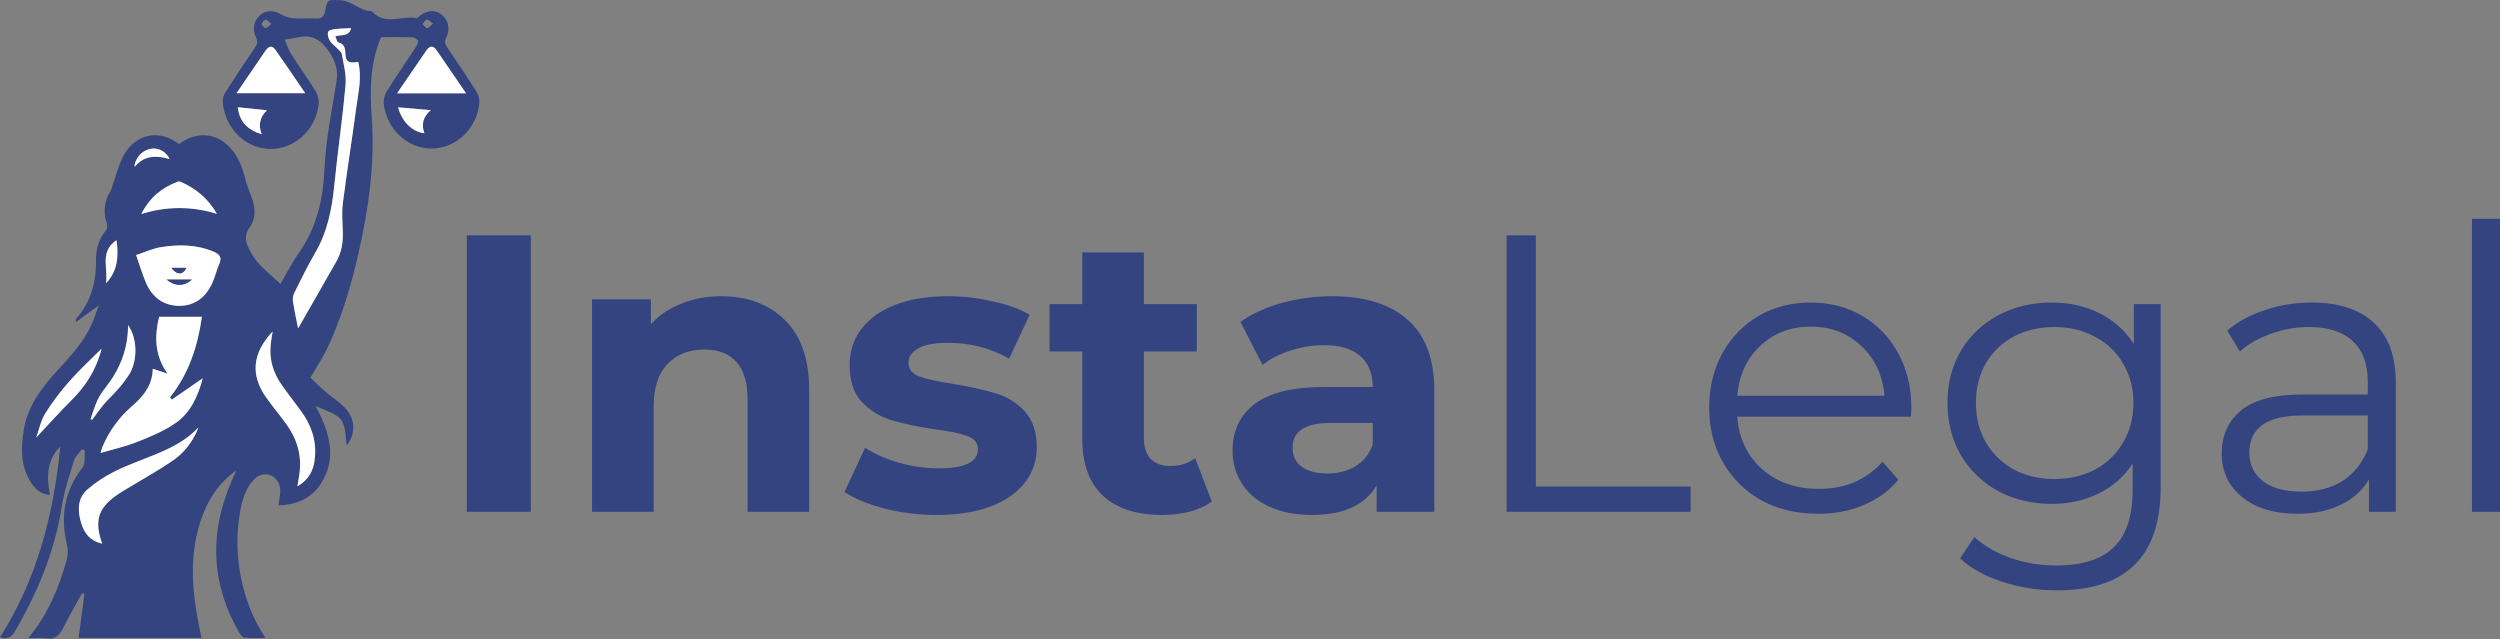 <svg width="348" height="89" viewBox="0 0 348 89" fill="none" xmlns="http://www.w3.org/2000/svg">
<rect x="0" y="0" width="348" height="89" fill="#808080" stroke="none"/>
<path d="M32.916 65.489C30.552 67.115 29.101 69.311 28.134 71.911C26.5 76.369 26.622 80.949 27.409 85.558C27.59 86.621 27.823 87.674 28.041 88.79H10.938L11.753 82.671L11.418 82.587C10.542 84.187 9.614 85.756 8.804 87.396C8.273 88.486 7.606 89.04 6.413 88.852C5.669 88.736 4.896 88.829 3.927 88.829C6.647 85.584 8.164 81.897 9.272 78.004C9.468 77.3 9.487 76.555 9.328 75.841C8.353 71.846 8.982 68.293 11.498 65.078C11.905 64.558 11.724 63.514 11.814 62.714L11.424 62.524C11.038 63.046 10.48 63.511 10.3 64.104C9.646 66.238 8.929 68.381 8.584 70.58C7.593 76.843 5.215 82.467 2.125 87.82C1.618 88.696 1.084 89.028 0 88.702C5.074 80.739 7.455 71.86 8.39 62.138C6.74 63.84 6.341 65.969 6.968 68.877C5.741 68.855 4.939 68.131 4.312 67.158C2.835 64.842 2.88 62.271 3.342 59.669C3.972 56.17 6.078 53.641 8.318 51.215C10.072 49.311 11.804 47.381 12.866 44.91C13.18 44.178 13.416 43.406 13.738 42.512L10.595 44.819C10.563 44.535 10.528 44.45 10.552 44.424C12.582 42.154 13.411 39.39 13.363 36.297C13.339 34.694 13.727 33.269 14.768 32.055C14.85 31.914 14.901 31.756 14.919 31.591C14.937 31.427 14.921 31.261 14.872 31.104C14.605 30.365 14.513 29.567 14.603 28.78C14.693 27.994 14.964 27.243 15.39 26.595C15.535 26.27 15.65 25.93 15.733 25.582C16.264 24.163 16.596 22.61 17.369 21.368C19.147 18.499 22.319 18.042 24.927 20.062C28.387 17.429 32.701 19.021 34.088 24.696C34.321 25.58 34.612 26.445 34.959 27.284C35.554 28.8 35.692 30.343 34.741 31.677C34.061 32.625 34.127 33.496 34.537 34.379C34.914 35.222 35.411 35.997 36.011 36.677C36.917 37.665 37.959 38.51 39.045 39.515C39.914 38.036 40.655 36.55 41.593 35.224C44.061 31.717 44.98 27.818 45.174 23.459C45.36 19.395 46.202 15.357 46.845 11.328C47.111 9.744 46.675 8.49 45.833 7.241C44.77 5.655 43.503 4.758 41.614 5.178C40.958 5.323 40.286 5.408 39.624 5.519C39.919 6.188 40.142 6.912 40.525 7.505C41.646 9.279 42.868 10.981 43.978 12.772C44.286 13.296 44.422 13.915 44.364 14.531C44.138 16.279 43.318 17.878 42.06 19.021C40.802 20.165 39.194 20.775 37.542 20.733C35.891 20.692 34.311 20.003 33.105 18.797C31.898 17.592 31.149 15.954 31.001 14.197C30.987 13.72 31.117 13.251 31.373 12.86C32.701 10.779 34.059 8.722 35.448 6.691C35.807 6.163 35.945 5.768 35.599 5.116C35.357 4.629 35.28 4.067 35.382 3.526C35.483 2.986 35.757 2.499 36.157 2.15C36.97 1.41 38.062 1.393 39.011 1.946C39.572 2.272 40.191 2.473 40.828 2.536C41.912 2.63 43.009 2.522 44.098 2.576C44.895 2.616 45.161 2.156 45.275 1.461C45.559 -0.225 45.756 -0.004 47.267 0.025C48.965 0.056 50.049 1.537 51.64 1.549C51.711 1.553 51.778 1.584 51.829 1.637C53.665 3.609 55.944 2.113 57.982 2.516C58.152 2.55 58.383 2.255 58.58 2.108C59.608 1.341 60.731 1.356 61.592 2.147C62.007 2.507 62.288 3.012 62.385 3.572C62.483 4.133 62.39 4.712 62.123 5.206C61.831 5.774 61.938 6.134 62.254 6.606C63.635 8.643 65.014 10.686 66.329 12.775C66.631 13.26 66.772 13.84 66.73 14.421C66.523 16.14 65.739 17.721 64.524 18.872C63.31 20.022 61.746 20.663 60.123 20.677C58.5 20.691 56.927 20.076 55.695 18.947C54.463 17.818 53.656 16.25 53.423 14.534C53.358 13.919 53.492 13.3 53.803 12.778C55.131 10.652 56.55 8.595 57.915 6.501C58.077 6.251 58.285 5.8 58.181 5.649C58.077 5.515 57.949 5.405 57.803 5.326C57.658 5.247 57.499 5.2 57.336 5.189C55.833 5.144 54.326 5.17 53.035 5.17C51.47 8.901 51.484 12.641 51.752 16.453C52.201 22.843 51.303 29.078 49.892 35.295C48.851 39.836 47.544 44.248 45.58 48.423C44.935 49.791 44.082 51.05 43.208 52.56C43.814 53.128 44.451 53.803 45.145 54.396C45.992 55.126 46.933 55.739 47.751 56.505C49.488 58.131 49.611 60.194 48.282 62.021C48.064 60.886 48.163 59.323 47.485 58.431C46.808 57.541 45.333 57.2 43.928 56.482C45.886 60.217 46.962 63.727 44.669 67.322C43.232 69.573 41 70.282 38.771 70.347C38.851 69.428 39.138 68.528 38.952 67.759C38.506 65.926 36.526 65.444 35.291 66.806C33.87 68.375 33.511 70.432 33.235 72.481C32.589 77.26 33.532 83.733 36.954 88.799C35.892 88.799 34.932 88.864 33.984 88.759C33.705 88.727 33.413 88.259 33.224 87.93C29.072 80.6 29.146 73.196 32.916 65.489ZM21.264 51.329C21.208 53.803 19.787 55.319 18.217 56.684C16.498 58.19 15.134 60.104 14.232 62.274C14.141 62.529 14.068 62.791 14.011 63.057C15.791 62.529 17.518 62.149 19.149 61.496C20.972 60.767 22.834 59.998 24.463 58.874C26.514 57.455 27.563 55.157 28.216 52.662L23.907 55.628L23.663 55.31C26.285 52.013 27.542 48.136 28.102 44.092H22.149C21.535 46.692 21.434 49.322 23.318 52.015L21.264 51.329ZM41.492 45.718C43.251 42.648 45.038 39.521 46.832 36.396C47.557 35.131 47.756 33.746 47.716 32.287C47.682 30.976 47.562 29.642 47.716 28.354C48.282 23.93 48.986 19.526 49.576 15.105C49.86 12.968 50.41 10.828 49.866 8.64C48.537 8.853 48.126 8.64 48.078 7.505C48.043 6.711 47.942 6.146 47.105 5.93C46.914 5.879 46.821 5.388 46.667 5.079C47.538 4.795 48.553 5.181 48.869 3.944C48.091 3.983 47.395 3.981 46.709 4.066C46.34 4.111 45.785 4.205 45.676 4.454C45.543 4.761 45.697 5.306 45.894 5.658C46.12 6.052 46.532 6.325 46.848 6.665C47.113 6.949 47.522 7.233 47.581 7.559C47.828 8.978 48.224 10.451 48.099 11.858C47.679 16.526 46.999 21.169 46.529 25.834C46.194 29.157 45.556 32.333 43.872 35.219C42.809 37.029 41.888 38.936 40.95 40.82C40.783 41.17 40.723 41.567 40.777 41.956C40.974 43.173 41.239 44.404 41.495 45.718H41.492ZM18.945 35.505C19.476 36.995 19.819 38.176 20.292 39.299C21.187 41.413 22.778 42.574 24.941 42.574C27.103 42.574 28.673 41.394 29.595 39.308C29.954 38.496 30.14 37.605 30.506 36.794C30.958 35.803 30.549 35.375 29.739 35.034C27.348 34.021 24.851 34.013 22.366 34.413C21.253 34.592 20.185 35.097 18.945 35.505ZM14.221 75.674C13.119 72.521 13.631 70.801 16.153 68.994C16.881 68.472 17.664 68.043 18.427 67.575C20.254 66.46 22.13 65.424 23.905 64.215C25.592 63.114 26.897 61.456 27.624 59.493C25.982 61.269 23.929 62.288 21.809 63.182C19.88 63.988 17.898 64.663 16.025 65.594C14.624 66.271 13.312 67.141 12.122 68.182C10.754 69.414 10.794 71.17 11.325 72.87C11.772 74.306 12.609 75.33 14.221 75.674ZM37.953 46.141C35.089 49.178 34.842 52.242 37.079 55.375C37.95 56.598 38.91 57.75 39.797 58.959C41.285 60.994 42.029 63.276 41.683 65.883C41.609 66.451 41.508 66.996 41.396 67.688C42.99 66.775 43.652 65.472 43.822 63.795C44.074 61.292 43.304 59.144 41.89 57.208C41.024 56.025 40.121 54.876 39.273 53.681C38.062 51.978 37.435 50.066 37.679 47.895C37.741 47.381 37.839 46.873 37.953 46.141ZM64.876 12.99C63.473 10.939 62.123 8.947 60.75 6.969C60.264 6.268 59.778 6.401 59.326 7.057C58.486 8.303 57.628 9.534 56.781 10.771C56.279 11.504 55.779 12.241 55.272 12.988L64.876 12.99ZM42.488 12.971C41.053 10.873 39.706 8.873 38.32 6.903C37.858 6.248 37.369 6.441 36.96 7.043C36.176 8.195 35.387 9.341 34.603 10.493L32.913 12.971H42.488ZM30.198 29.776C28.915 27.534 27.18 26.195 25.129 25.306C24.998 25.258 24.855 25.258 24.723 25.306C22.598 26.124 20.855 27.432 19.675 29.807C23.105 28.698 26.763 28.688 30.198 29.776ZM14.144 48.533C12.515 50.168 11.041 51.507 9.729 53.006C8.473 54.416 7.327 55.935 6.304 57.546C5.685 58.539 5.444 59.799 5.042 60.915C6.711 59.141 8.278 57.384 9.933 55.736C11.87 53.789 13.366 51.595 14.144 48.533ZM12.606 58.338L12.832 58.44C13.363 57.719 13.879 56.967 14.458 56.286C15.037 55.605 15.786 54.938 16.386 54.217C17.021 53.521 17.591 52.761 18.089 51.947C19.208 49.961 19.064 46.973 17.824 45.261C17.824 48.616 16.671 51.436 14.713 53.931C14.272 54.465 13.892 55.054 13.581 55.684C13.19 56.527 12.925 57.444 12.606 58.329V58.338ZM59.98 15.332L55.415 14.94C55.947 16.952 57.424 18.394 59.079 18.544C58.617 17.318 58.872 16.274 59.98 15.332ZM36.431 18.703C35.9 17.321 36.226 16.265 37.159 15.346L33.102 14.929C33.32 16.838 34.33 18.025 36.431 18.703ZM14.752 39.433C16.32 37.795 16.556 35.8 16.219 33.437C13.801 35.031 15.103 37.466 14.752 39.433ZM23.61 22.142C23.357 21.592 22.932 21.154 22.408 20.903C21.885 20.652 21.296 20.603 20.743 20.766C19.657 21.05 18.767 22.105 18.711 23.255C20.084 21.575 21.782 21.612 23.61 22.142ZM37.781 3.325C37.408 3.041 37.167 2.706 36.968 2.732C36.837 2.777 36.719 2.857 36.626 2.965C36.533 3.073 36.468 3.205 36.436 3.348C36.436 3.552 36.774 3.915 36.983 3.915C37.193 3.915 37.416 3.617 37.781 3.325ZM60.282 3.291C59.876 3.007 59.618 2.698 59.403 2.723C59.188 2.749 59.01 3.126 58.816 3.351C59.029 3.555 59.23 3.918 59.456 3.918C59.682 3.918 59.9 3.603 60.282 3.291Z" fill="#334480"/>
<path d="M21.266 51.326L23.32 52.018C21.436 49.325 21.537 46.692 22.151 44.095H28.105C27.544 48.139 26.287 52.018 23.665 55.313L23.91 55.631L28.219 52.657C27.565 55.151 26.516 57.447 24.465 58.869C22.844 60.004 20.985 60.761 19.152 61.491C17.52 62.143 15.793 62.524 14.014 63.051C14.07 62.785 14.144 62.524 14.234 62.268C15.136 60.098 16.501 58.184 18.219 56.678C19.787 55.319 21.21 53.8 21.266 51.326Z" fill="white"/>
<path d="M41.495 45.718C41.229 44.404 40.963 43.164 40.78 41.93C40.726 41.542 40.786 41.145 40.953 40.795C41.898 38.911 42.812 37.004 43.875 35.193C45.567 32.307 46.202 29.132 46.532 25.809C47.002 21.143 47.679 16.504 48.102 11.833C48.229 10.414 47.836 8.958 47.584 7.533C47.525 7.199 47.116 6.923 46.85 6.64C46.534 6.299 46.123 6.027 45.897 5.632C45.703 5.292 45.546 4.738 45.679 4.429C45.788 4.176 46.343 4.086 46.712 4.04C47.4 3.955 48.096 3.958 48.872 3.918C48.556 5.153 47.544 4.77 46.67 5.053C46.824 5.374 46.914 5.868 47.108 5.905C47.945 6.12 48.046 6.688 48.081 7.48C48.128 8.615 48.527 8.833 49.868 8.615C50.4 10.803 49.868 12.942 49.579 15.079C48.989 19.5 48.282 23.905 47.719 28.329C47.554 29.617 47.674 30.951 47.719 32.262C47.756 33.72 47.56 35.099 46.835 36.371C45.044 39.521 43.253 42.648 41.495 45.718Z" fill="white"/>
<path d="M18.945 35.505C20.183 35.097 21.25 34.592 22.364 34.41C24.85 34.01 27.334 34.018 29.736 35.032C30.533 35.372 30.955 35.8 30.504 36.791C30.137 37.597 29.951 38.493 29.592 39.305C28.671 41.391 27.108 42.583 24.938 42.571C22.767 42.56 21.184 41.411 20.291 39.297C19.821 38.176 19.476 36.995 18.945 35.505ZM23.195 38.925C24.385 39.867 25.552 39.898 26.707 38.925H23.195ZM23.865 37.287C24.619 38.318 25.491 38.281 25.926 37.287H23.865Z" fill="white"/>
<path d="M14.221 75.674C12.611 75.33 11.758 74.303 11.32 72.87C10.788 71.167 10.754 69.411 12.117 68.182C13.307 67.141 14.62 66.271 16.022 65.594C17.895 64.663 19.88 63.991 21.806 63.182C23.931 62.294 25.979 61.275 27.621 59.493C26.894 61.456 25.589 63.114 23.902 64.215C22.132 65.429 20.254 66.465 18.413 67.581C17.651 68.046 16.867 68.474 16.139 68.999C13.631 70.801 13.118 72.521 14.221 75.674Z" fill="white"/>
<path d="M37.953 46.141C37.839 46.87 37.743 47.381 37.687 47.898C37.438 50.069 38.065 51.976 39.281 53.684C40.129 54.879 41.032 56.031 41.898 57.211C43.314 59.147 44.082 61.292 43.83 63.798C43.66 65.478 42.99 66.78 41.404 67.691C41.516 66.999 41.617 66.445 41.691 65.886C42.036 63.278 41.295 60.997 39.805 58.962C38.917 57.751 37.958 56.598 37.087 55.378C34.842 52.242 35.087 49.178 37.953 46.141Z" fill="white"/>
<path d="M64.876 12.991H55.275C55.782 12.244 56.281 11.506 56.783 10.774C57.631 9.534 58.486 8.303 59.329 7.06C59.78 6.393 60.266 6.271 60.753 6.972C62.123 8.947 63.473 10.939 64.876 12.991Z" fill="white"/>
<path d="M42.49 12.971H32.926L34.603 10.508C35.4 9.358 36.178 8.209 36.959 7.057C37.368 6.452 37.86 6.262 38.319 6.918C39.709 8.873 41.053 10.874 42.49 12.971Z" fill="white"/>
<path d="M30.198 29.776C26.761 28.683 23.1 28.691 19.667 29.799C20.857 27.423 22.59 26.11 24.715 25.298C24.847 25.249 24.99 25.249 25.121 25.298C27.18 26.195 28.915 27.534 30.198 29.776Z" fill="white"/>
<path d="M14.144 48.533C13.36 51.601 11.872 53.795 9.933 55.724C8.275 57.376 6.71 59.13 5.042 60.903C5.443 59.788 5.685 58.528 6.304 57.535C7.327 55.923 8.472 54.405 9.728 52.994C11.041 51.499 12.513 50.162 14.144 48.533Z" fill="white"/>
<path d="M12.606 58.329C12.925 57.441 13.191 56.527 13.581 55.676C13.892 55.047 14.272 54.459 14.713 53.925C16.671 51.428 17.832 48.61 17.824 45.256C19.062 46.959 19.208 49.958 18.09 51.942C17.591 52.755 17.021 53.515 16.387 54.212C15.775 54.933 15.058 55.56 14.458 56.281C13.857 57.001 13.366 57.711 12.835 58.432L12.606 58.329Z" fill="white"/>
<path d="M59.98 15.332C58.874 16.265 58.619 17.318 59.079 18.541C57.424 18.391 55.949 16.949 55.415 14.937L59.98 15.332Z" fill="white"/>
<path d="M36.431 18.703C34.329 18.025 33.317 16.838 33.102 14.929L37.158 15.346C36.226 16.268 35.891 17.318 36.431 18.703Z" fill="white"/>
<path d="M14.753 39.433C15.106 37.466 13.802 35.029 16.219 33.437C16.554 35.803 16.32 37.798 14.753 39.433Z" fill="white"/>
<path d="M23.61 22.142C21.782 21.623 20.085 21.575 18.714 23.255C18.767 22.119 19.657 21.052 20.746 20.766C21.299 20.604 21.887 20.653 22.41 20.904C22.933 21.155 23.357 21.593 23.61 22.142Z" fill="white"/>
<path d="M23.196 38.925H26.708C25.557 39.898 24.391 39.867 23.196 38.925Z" fill="#334480"/>
<path d="M23.87 37.29H25.932C25.496 38.283 24.622 38.318 23.87 37.29Z" fill="#334480"/>
<path d="M64.983 32.769H73.886V71.241H64.983V32.769ZM100.384 41.233C104.047 41.233 106.997 42.332 109.233 44.53C111.504 46.729 112.64 49.99 112.64 54.313V71.241H104.066V55.632C104.066 53.287 103.553 51.547 102.527 50.411C101.501 49.239 100.017 48.652 98.076 48.652C95.913 48.652 94.192 49.33 92.909 50.686C91.626 52.005 90.986 53.983 90.986 56.622V71.241H82.412V41.672H90.601V45.135C91.736 43.889 93.147 42.937 94.833 42.277C96.518 41.581 98.368 41.233 100.384 41.233ZM130.359 71.681C127.905 71.681 125.505 71.388 123.159 70.801C120.815 70.179 118.946 69.409 117.554 68.493L120.411 62.337C121.731 63.18 123.324 63.876 125.193 64.426C127.062 64.939 128.894 65.195 130.689 65.195C134.316 65.195 136.13 64.298 136.13 62.502C136.13 61.66 135.635 61.055 134.646 60.689C133.657 60.322 132.137 60.011 130.084 59.754C127.666 59.388 125.67 58.967 124.094 58.49C122.519 58.014 121.145 57.171 119.972 55.962C118.836 54.753 118.268 53.031 118.268 50.796C118.268 48.927 118.8 47.278 119.862 45.849C120.961 44.384 122.537 43.248 124.588 42.442C126.677 41.636 129.132 41.233 131.953 41.233C134.042 41.233 136.112 41.471 138.164 41.947C140.252 42.387 141.975 43.01 143.33 43.816L140.472 49.916C137.871 48.451 135.031 47.718 131.953 47.718C130.121 47.718 128.747 47.975 127.831 48.487C126.916 49 126.457 49.66 126.457 50.466C126.457 51.382 126.952 52.023 127.941 52.39C128.93 52.756 130.506 53.104 132.668 53.434C135.086 53.837 137.064 54.277 138.603 54.753C140.142 55.193 141.48 56.017 142.615 57.226C143.751 58.435 144.319 60.121 144.319 62.282C144.319 64.114 143.77 65.745 142.67 67.174C141.571 68.603 139.959 69.72 137.834 70.526C135.745 71.296 133.254 71.681 130.359 71.681ZM168.681 69.812C167.837 70.435 166.793 70.911 165.548 71.241C164.339 71.534 163.056 71.681 161.701 71.681C158.183 71.681 155.453 70.783 153.512 68.988C151.606 67.192 150.654 64.554 150.654 61.073V48.927H146.092V42.332H150.654V35.132H159.228V42.332H166.592V48.927H159.228V60.964C159.228 62.209 159.538 63.18 160.162 63.876C160.821 64.536 161.737 64.866 162.91 64.866C164.265 64.866 165.419 64.499 166.372 63.766L168.681 69.812ZM185.42 41.233C190 41.233 193.517 42.332 195.972 44.53C198.427 46.692 199.655 49.971 199.655 54.368V71.241H191.63V67.559C190.018 70.307 187.014 71.681 182.617 71.681C180.345 71.681 178.366 71.296 176.681 70.526C175.032 69.757 173.768 68.695 172.889 67.339C172.01 65.983 171.57 64.444 171.57 62.722C171.57 59.974 172.595 57.812 174.648 56.237C176.736 54.661 179.942 53.874 184.266 53.874H191.081C191.081 52.005 190.512 50.576 189.377 49.587C188.241 48.561 186.537 48.048 184.266 48.048C182.69 48.048 181.133 48.304 179.594 48.817C178.091 49.294 176.809 49.953 175.747 50.796L172.669 44.805C174.281 43.669 176.205 42.79 178.44 42.167C180.711 41.544 183.038 41.233 185.42 41.233ZM184.76 65.91C186.226 65.91 187.527 65.58 188.663 64.921C189.798 64.224 190.604 63.217 191.081 61.898V58.875H185.2C181.683 58.875 179.924 60.029 179.924 62.337C179.924 63.437 180.345 64.316 181.188 64.975C182.067 65.598 183.258 65.91 184.76 65.91ZM209.723 32.769H213.79V67.724H235.334V71.241H209.723V32.769ZM266.005 57.996H241.822C242.042 61 243.196 63.437 245.285 65.305C247.373 67.137 250.012 68.053 253.199 68.053C254.994 68.053 256.643 67.742 258.146 67.119C259.648 66.46 260.949 65.507 262.048 64.261L264.246 66.789C262.963 68.328 261.351 69.5 259.41 70.307C257.504 71.113 255.398 71.516 253.089 71.516C250.121 71.516 247.483 70.893 245.175 69.647C242.903 68.365 241.126 66.606 239.844 64.371C238.561 62.136 237.92 59.608 237.92 56.786C237.92 53.965 238.525 51.437 239.734 49.202C240.979 46.967 242.665 45.227 244.79 43.981C246.952 42.735 249.37 42.112 252.045 42.112C254.719 42.112 257.119 42.735 259.245 43.981C261.369 45.227 263.037 46.967 264.246 49.202C265.455 51.4 266.06 53.929 266.06 56.786L266.005 57.996ZM252.045 45.465C249.26 45.465 246.915 46.362 245.01 48.158C243.142 49.916 242.078 52.225 241.822 55.083H262.323C262.066 52.225 260.985 49.916 259.08 48.158C257.211 46.362 254.866 45.465 252.045 45.465ZM300.768 42.332V67.724C300.768 72.633 299.559 76.26 297.141 78.606C294.759 80.987 291.15 82.178 286.314 82.178C283.639 82.178 281.092 81.775 278.674 80.969C276.292 80.2 274.35 79.118 272.848 77.726L274.827 74.758C276.219 76.004 277.905 76.975 279.883 77.671C281.898 78.368 284.005 78.716 286.204 78.716C289.867 78.716 292.56 77.854 294.283 76.132C296.005 74.447 296.866 71.809 296.866 68.218V64.536C295.657 66.368 294.063 67.76 292.084 68.713C290.142 69.665 287.98 70.142 285.599 70.142C282.887 70.142 280.414 69.555 278.179 68.383C275.981 67.174 274.24 65.507 272.958 63.382C271.712 61.22 271.09 58.783 271.09 56.072C271.09 53.361 271.712 50.942 272.958 48.817C274.24 46.692 275.981 45.043 278.179 43.871C280.378 42.698 282.851 42.112 285.599 42.112C288.053 42.112 290.271 42.607 292.249 43.596C294.228 44.585 295.822 46.014 297.031 47.883V42.332H300.768ZM285.984 66.679C288.072 66.679 289.959 66.24 291.645 65.36C293.33 64.444 294.631 63.18 295.547 61.568C296.499 59.956 296.976 58.124 296.976 56.072C296.976 54.02 296.499 52.206 295.547 50.631C294.631 49.019 293.33 47.773 291.645 46.894C289.996 45.978 288.108 45.52 285.984 45.52C283.895 45.52 282.008 45.959 280.323 46.839C278.674 47.718 277.373 48.964 276.421 50.576C275.504 52.188 275.047 54.02 275.047 56.072C275.047 58.124 275.504 59.956 276.421 61.568C277.373 63.18 278.674 64.444 280.323 65.36C282.008 66.24 283.895 66.679 285.984 66.679ZM321.793 42.112C325.567 42.112 328.461 43.065 330.476 44.97C332.492 46.839 333.499 49.623 333.499 53.324V71.241H329.762V66.734C328.883 68.236 327.582 69.409 325.86 70.252C324.174 71.094 322.159 71.516 319.814 71.516C316.59 71.516 314.025 70.746 312.12 69.207C310.214 67.669 309.262 65.635 309.262 63.107C309.262 60.652 310.141 58.673 311.9 57.171C313.695 55.669 316.535 54.918 320.419 54.918H329.597V53.159C329.597 50.668 328.901 48.781 327.509 47.498C326.116 46.179 324.083 45.52 321.408 45.52C319.576 45.52 317.818 45.831 316.132 46.454C314.446 47.04 312.999 47.865 311.79 48.927L310.031 46.014C311.497 44.769 313.256 43.816 315.307 43.156C317.359 42.46 319.521 42.112 321.793 42.112ZM320.419 68.438C322.617 68.438 324.504 67.943 326.08 66.954C327.655 65.928 328.828 64.463 329.597 62.557V57.831H320.529C315.582 57.831 313.109 59.553 313.109 62.997C313.109 64.683 313.75 66.02 315.033 67.009C316.315 67.962 318.11 68.438 320.419 68.438ZM344.098 30.461H348V71.241H344.098V30.461Z" fill="#334480"/>
</svg>
